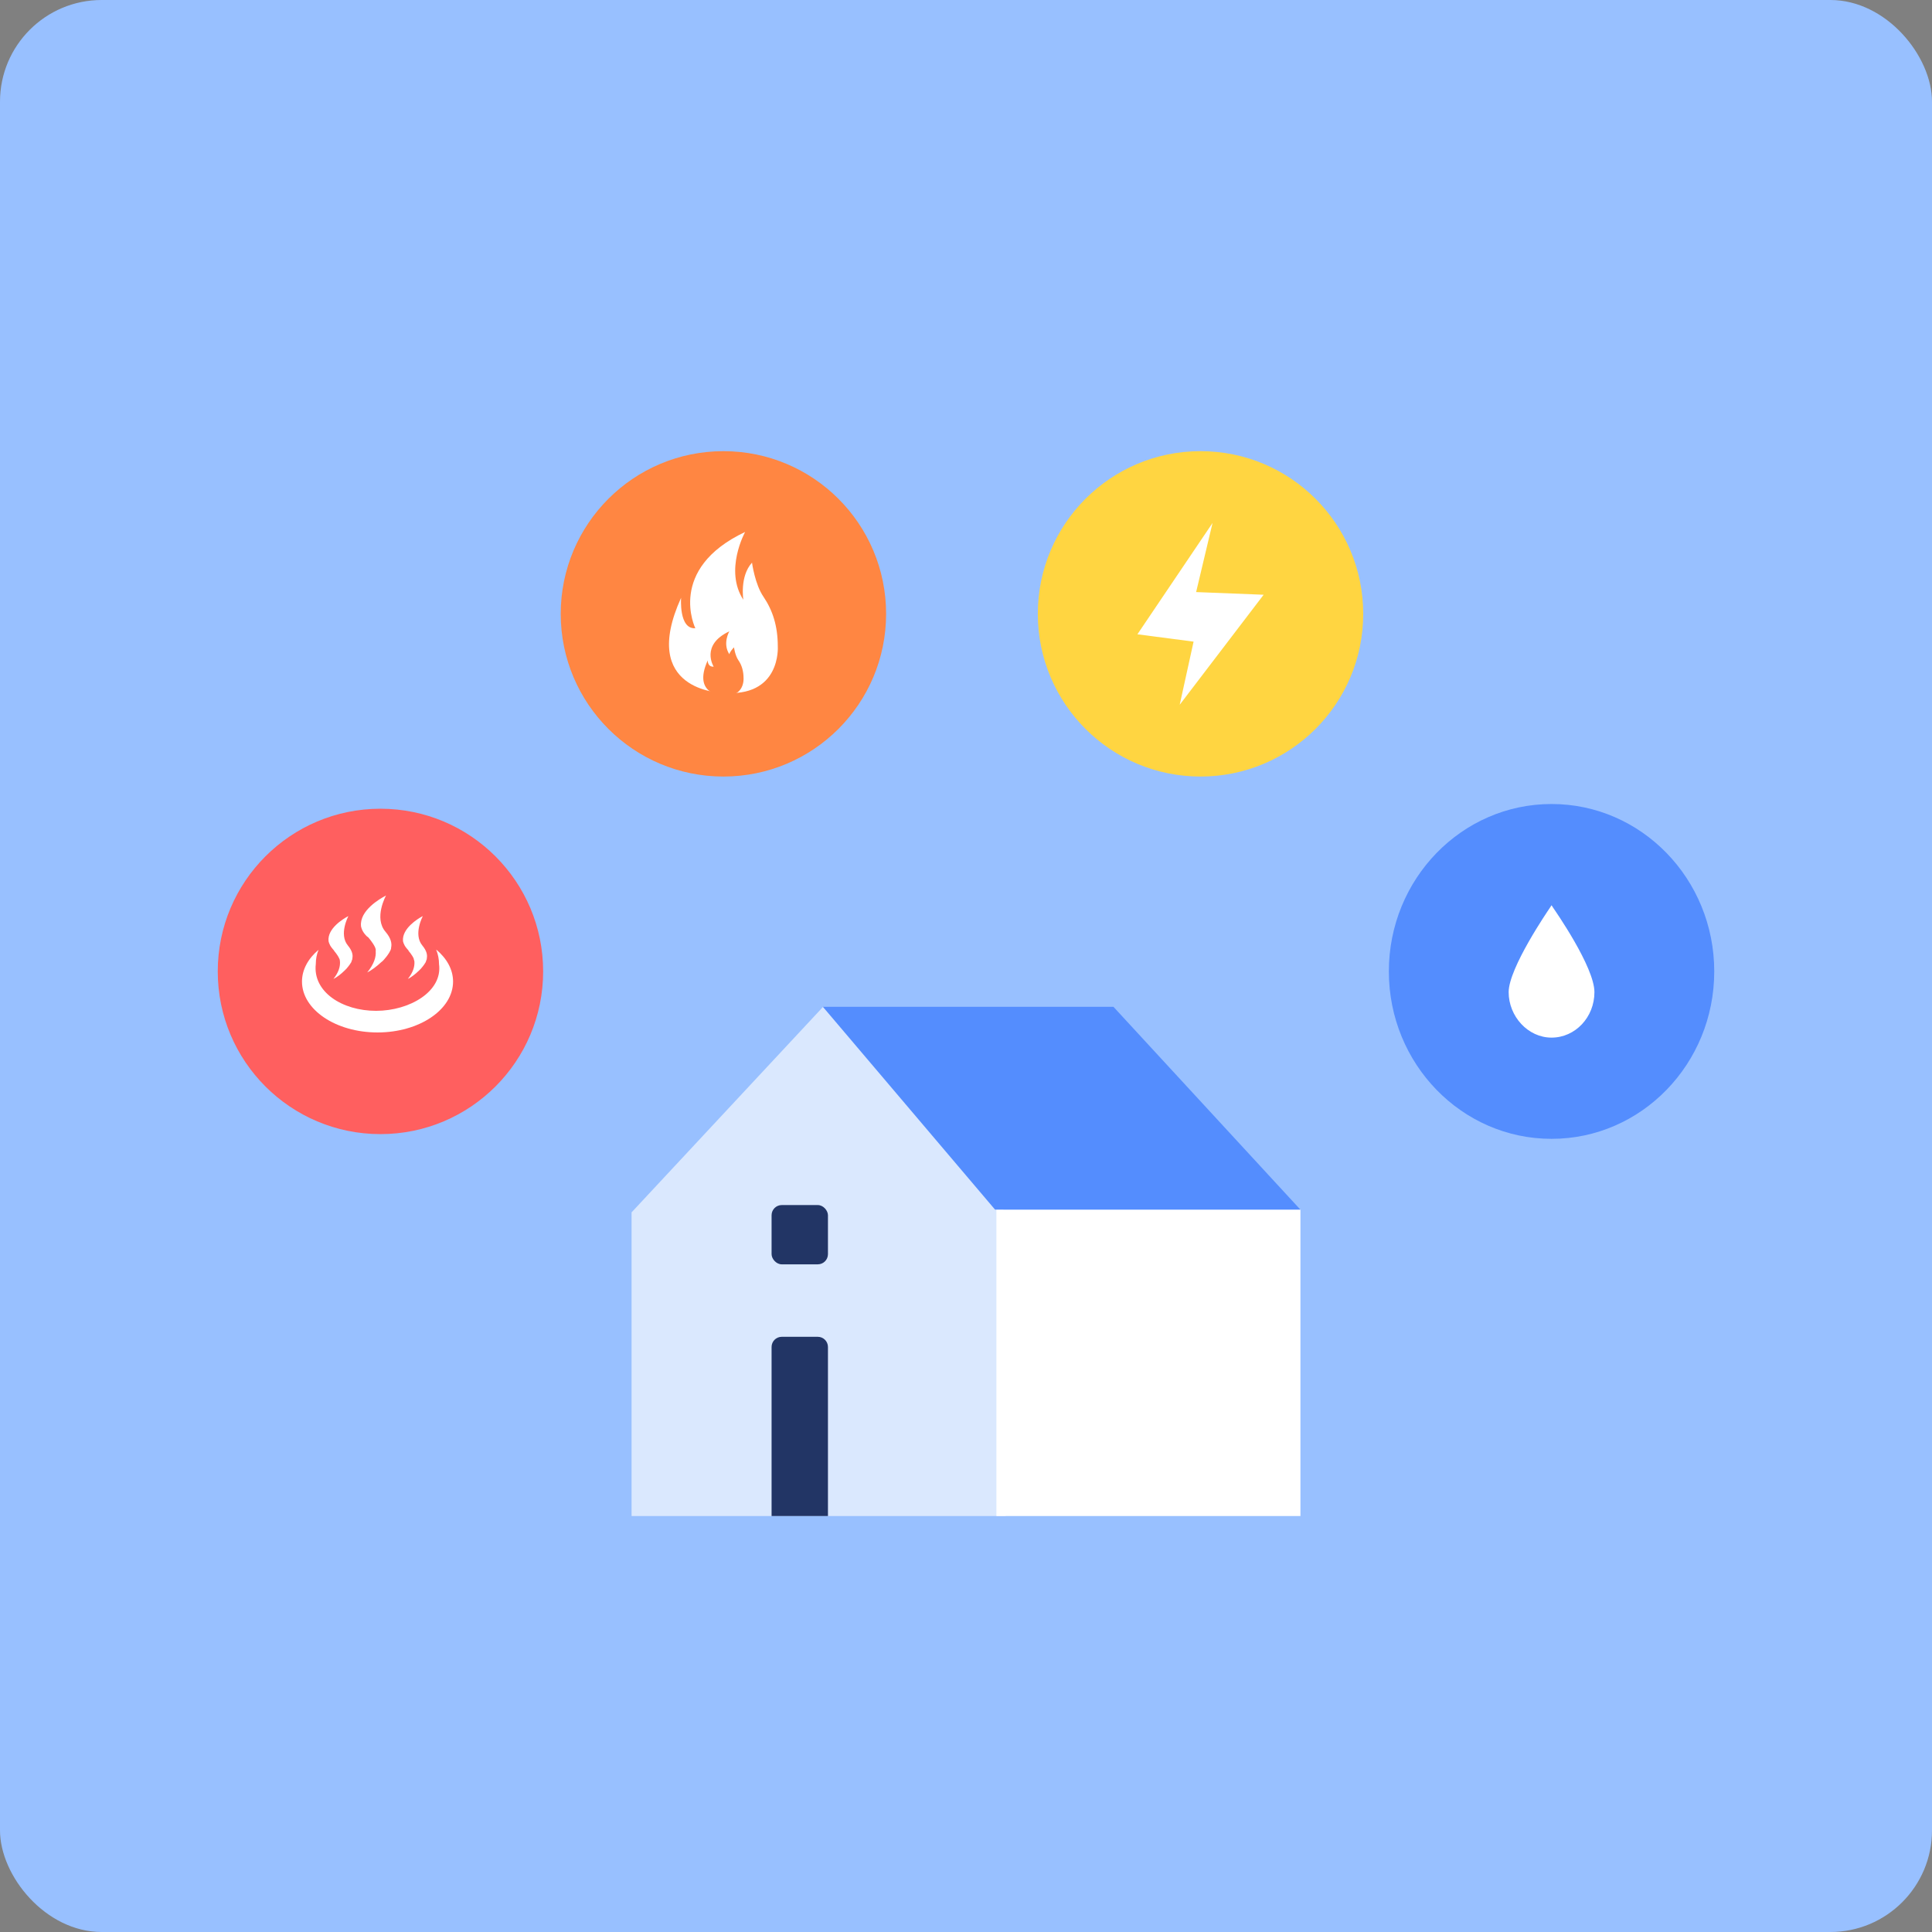 <svg width="380" height="380" viewBox="0 0 380 380" fill="none" xmlns="http://www.w3.org/2000/svg">
<rect x="0" y="0" width="380" height="380" fill="#808080" stroke="none"/>
<rect width="380" height="380" rx="20" fill="#98C0FF"/>
<ellipse cx="305.17" cy="191.067" rx="32" ry="32.928" fill="#548DFE"/>
<path d="M305.53 178.608L305.169 178.049L304.807 178.608C304.486 179.087 296.734 190.389 296.734 195.141C296.734 199.893 300.51 204.086 305.169 204.086C309.828 204.086 313.604 200.093 313.604 195.141C313.604 190.189 305.852 179.087 305.53 178.608Z" fill="white"/>
<path d="M124.223 238.457V298.184H197.806V238.457L161.908 198.012L124.223 238.457Z" fill="#DAE8FE"/>
<rect x="195.982" y="237.912" width="59.798" height="60.272" fill="white"/>
<path d="M161.85 198.026L195.708 237.911H255.765L219 198.026H161.85Z" fill="#548DFE"/>
<path d="M151.76 264.932C151.76 263.827 152.655 262.932 153.76 262.932H160.848C161.952 262.932 162.848 263.827 162.848 264.932V298.183H151.76V264.932Z" fill="#223565"/>
<rect x="151.76" y="237.02" width="11.088" height="11.659" rx="2" fill="#223565"/>
<circle cx="74.83" cy="191.067" r="32" fill="#FF5F5F"/>
<path d="M72.475 184.413C72.475 184.413 73.347 185.423 73.76 186.295L73.804 186.431C73.957 186.77 73.897 186.891 73.897 187.121C73.989 188.222 73.576 189.599 72.245 191.251C72.245 191.251 72.337 191.251 72.429 191.159C72.888 190.93 73.989 190.195 74.999 189.232C74.999 189.232 75.045 189.186 75.182 189.094C75.274 189.002 75.366 188.91 75.458 188.819C75.733 188.497 76.146 188.038 76.513 187.442C76.605 187.304 76.651 187.166 76.789 186.937C76.835 186.799 76.926 186.616 76.926 186.524V186.386C77.11 185.606 76.926 184.551 75.825 183.266C73.484 180.558 75.917 176.152 75.917 176.152C75.917 176.152 75.825 176.152 75.733 176.244C74.769 176.749 70.685 179.089 71.006 182.164C71.006 182.164 71.098 182.99 71.832 183.816C71.97 184 72.199 184.229 72.475 184.413Z" fill="white"/>
<path d="M65.724 187.03C65.724 187.03 66.412 187.81 66.733 188.544L66.803 188.692C66.803 188.692 66.871 189.003 66.871 189.187C66.917 190.105 66.641 191.206 65.586 192.537L65.769 192.445C66.137 192.262 67.008 191.665 67.789 190.885L67.926 190.747C67.926 190.747 68.064 190.61 68.156 190.518C68.385 190.242 68.707 189.875 68.982 189.416C69.074 189.325 69.12 189.187 69.165 189.003C69.211 188.866 69.257 188.728 69.303 188.636V188.499C69.441 187.856 69.303 187.03 68.431 185.974C66.596 183.772 68.523 180.192 68.523 180.192L68.339 180.284C67.559 180.697 64.347 182.624 64.622 185.103C64.622 185.103 64.714 185.745 65.265 186.433C65.402 186.571 65.517 186.776 65.701 186.959" fill="white"/>
<path d="M80.365 187.028C80.365 187.028 81.054 187.809 81.375 188.543V188.635C81.375 188.635 81.513 189.002 81.513 189.185C81.558 190.103 81.283 191.205 80.228 192.535L80.411 192.444C80.778 192.26 81.65 191.663 82.43 190.883L82.568 190.746C82.568 190.746 82.706 190.608 82.797 190.516C83.027 190.241 83.348 189.874 83.624 189.415C83.715 189.323 83.761 189.185 83.807 189.002C83.853 188.864 83.899 188.726 83.945 188.635V188.497C84.082 187.854 83.945 187.028 83.073 185.973C81.237 183.77 83.165 180.19 83.165 180.19L82.981 180.282C82.201 180.695 79.034 182.623 79.264 185.101C79.264 185.101 79.356 185.743 79.906 186.432C80.044 186.569 80.148 186.74 80.331 186.923" fill="white"/>
<path d="M85.805 186.809C86.167 187.714 86.349 188.666 86.349 189.617C87.098 194.964 80.62 198.818 73.961 198.818C67.303 198.818 61.48 195.075 62.114 189.617C62.114 188.62 62.295 187.669 62.658 186.809C60.62 188.53 59.397 190.704 59.397 193.06C59.397 198.586 66.055 203.07 74.254 203.07C82.453 203.07 89.112 198.586 89.112 193.06C89.112 190.704 87.889 188.53 85.85 186.809H85.805Z" fill="white"/>
<circle cx="236.127" cy="120.737" r="32" fill="#FFD541"/>
<path d="M238.492 102.861L235.263 116.454L248.542 116.978L232.035 138.614L234.763 126.201L223.713 124.759L238.492 102.861Z" fill="white"/>
<circle cx="142.287" cy="120.738" r="32" fill="#FF8642"/>
<path d="M141.921 136.243C141.921 136.243 125.613 135.981 133.964 117.574C133.964 117.574 133.483 123.783 136.762 123.564C136.762 123.564 131.078 111.934 146.555 104.633C146.555 104.633 142.402 112.153 146.206 117.968C146.206 117.968 145.462 113.333 147.911 110.666C147.911 110.666 148.479 114.951 150.184 117.399C151.977 120.066 152.982 123.127 152.982 127.149C152.982 127.149 153.682 137.38 141.921 136.243Z" fill="white"/>
<path d="M142.156 136.809C142.156 136.809 136.114 136.712 139.2 129.89C139.2 129.89 139.135 131.189 140.37 131.125C140.37 131.125 137.706 126.869 143.456 124.173C143.456 124.173 142.059 126.544 143.456 128.688C143.456 128.688 143.456 128.298 144.365 127.324C144.365 127.324 144.592 128.916 145.21 129.825C145.892 130.8 146.249 131.969 146.249 133.431C146.249 133.431 146.509 137.232 142.124 136.809H142.156Z" fill="#FF8642"/>
</svg>
